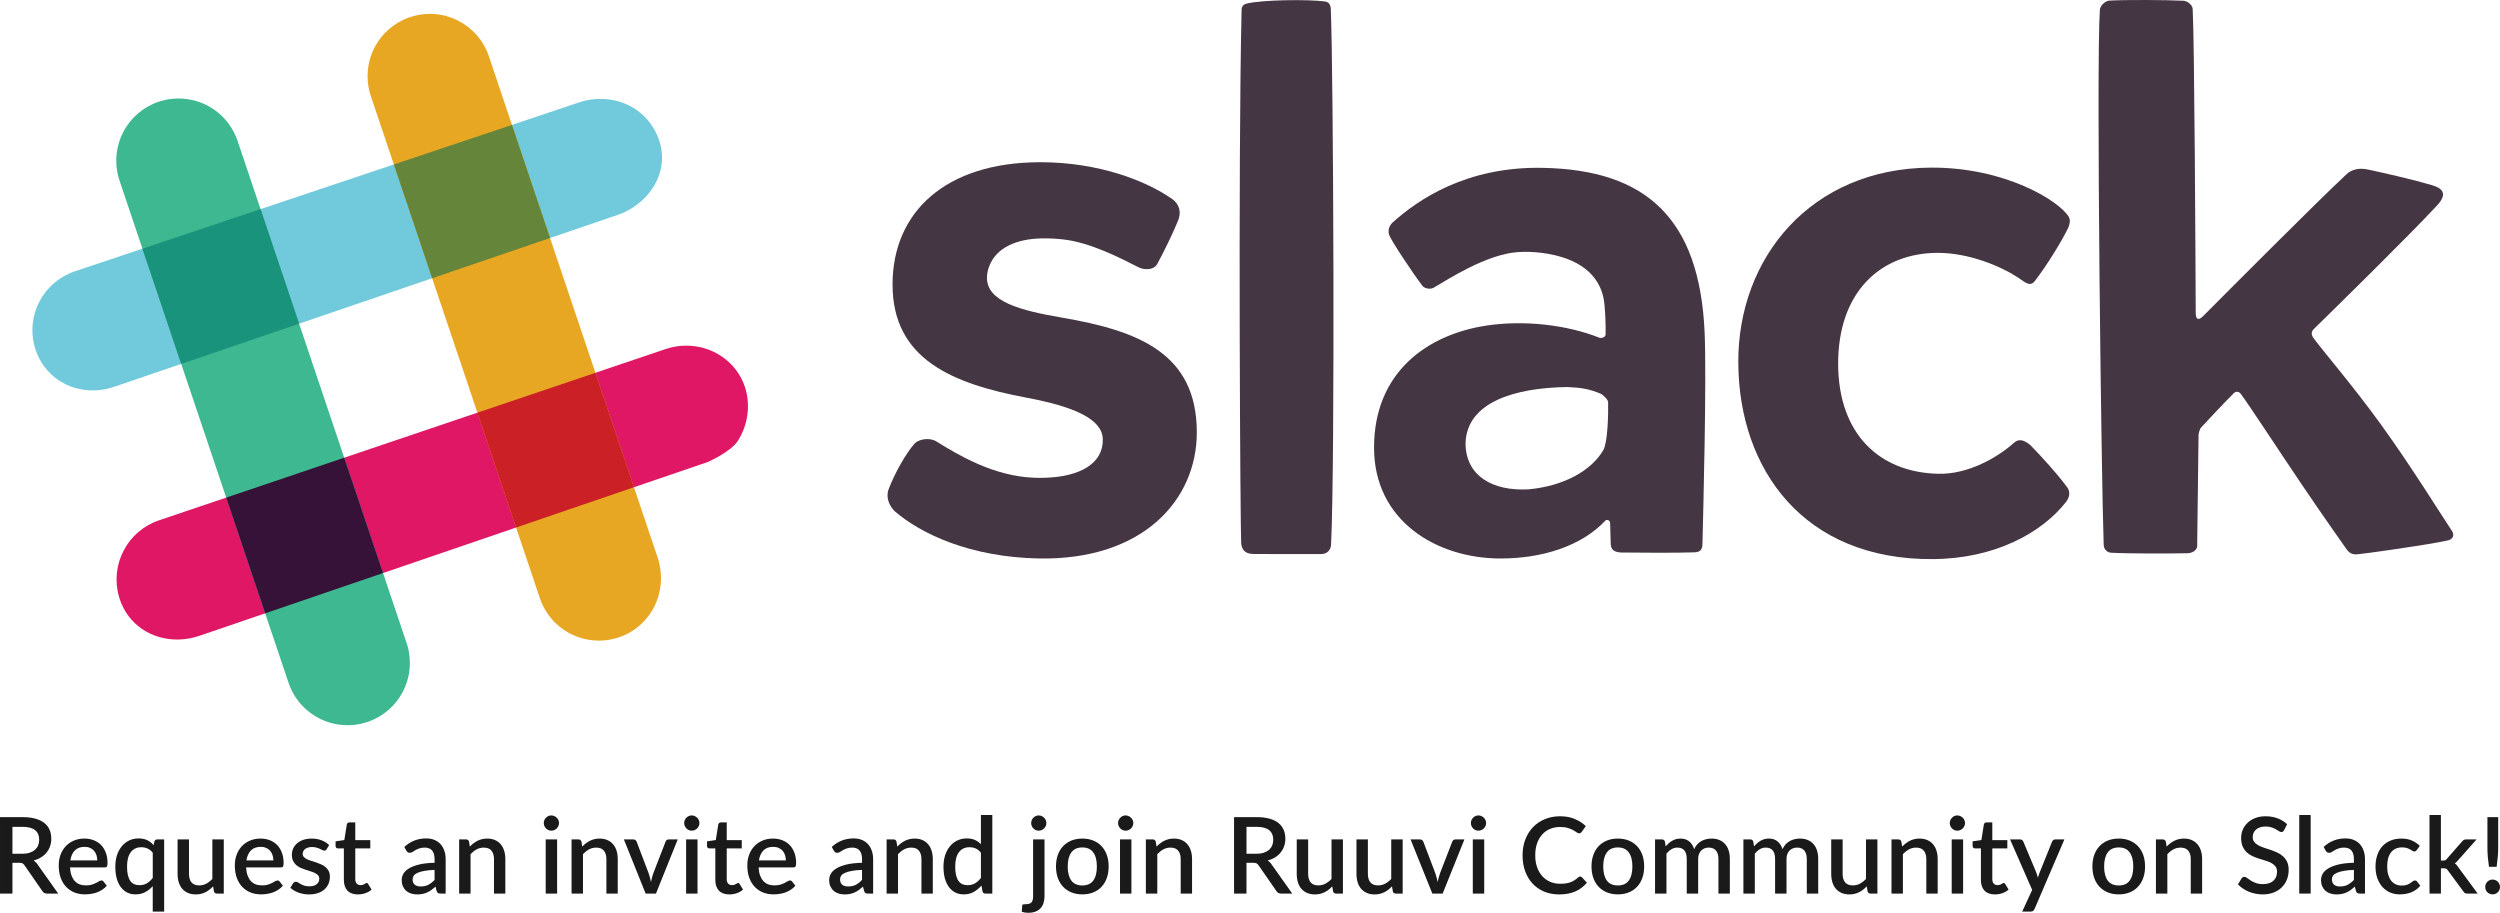 <?xml version="1.0" encoding="UTF-8" standalone="no"?>
<!-- Generator: Adobe Illustrator 16.0.0, SVG Export Plug-In . SVG Version: 6.00 Build 0)  -->

<svg
   xmlns:dc="http://purl.org/dc/elements/1.1/"
   xmlns:cc="http://creativecommons.org/ns#"
   xmlns:rdf="http://www.w3.org/1999/02/22-rdf-syntax-ns#"
   xmlns:svg="http://www.w3.org/2000/svg"
   xmlns="http://www.w3.org/2000/svg"
   xmlns:sodipodi="http://sodipodi.sourceforge.net/DTD/sodipodi-0.dtd"
   xmlns:inkscape="http://www.inkscape.org/namespaces/inkscape"
   version="1.1"
   id="Layer_1"
   x="0px"
   y="0px"
   width="514.434"
   height="187.83"
   viewBox="1.464 25.444 514.434 187.83"
   enable-background="new 1.464 25.444 498.152 149.23"
   xml:space="preserve"
   inkscape:version="0.91 r13725"
   sodipodi:docname="slack.svg"><defs
     id="defs49" /><sodipodi:namedview
     pagecolor="#ffffff"
     bordercolor="#666666"
     borderopacity="1"
     objecttolerance="10"
     gridtolerance="10"
     guidetolerance="10"
     inkscape:pageopacity="0"
     inkscape:pageshadow="2"
     inkscape:window-width="1436"
     inkscape:window-height="855"
     id="namedview47"
     showgrid="false"
     fit-margin-top="0"
     fit-margin-left="0"
     fit-margin-right="0"
     fit-margin-bottom="0"
     inkscape:zoom="1.2686891"
     inkscape:cx="231.26035"
     inkscape:cy="72.105266"
     inkscape:window-x="4"
     inkscape:window-y="0"
     inkscape:window-maximized="1"
     inkscape:current-layer="Layer_1" /><title
     id="title3">background</title><title
     id="title5">Layer 1</title><g
     id="g7"
     transform="translate(6.664,2.4662313e-4)"><g
       id="g9"><path
         d="m 178.463,83.987 c 0,-14.818 10.804,-25.165 30.438,-25.165 11.98,0 21.783,3.825 27.094,7.572 0.76,0.535 2.116,1.833 1.303,4.247 -1.042,2.6 -2.953,6.51 -4.324,9.05 -0.798,1.48 -2.836,1.285 -3.88,0.756 -3.783,-1.917 -9.988,-5.16 -15.688,-5.758 -1.399,-0.147 -2.869,-0.227 -4.347,-0.188 -5.02,0.112 -9.214,1.855 -10.691,5.685 -0.297,0.762 -0.457,1.523 -0.477,2.274 -0.138,5.047 6.886,6.872 15.395,8.334 15.819,2.71 27.787,7.348 27.787,23.63 0,13.827 -10.989,26.323 -32.52,25.94 -14.194,-0.287 -24.264,-5.083 -29.66,-9.737 -0.184,-0.158 -2.238,-2.25 -1.137,-4.766 1.26,-3.239 3.387,-6.951 5.056,-8.922 0.928,-1.266 3.377,-1.467 4.65,-0.678 4.448,2.764 11.768,7.196 20.206,7.49 0.666,0.023 1.326,0.027 1.974,0.01 7.59,-0.184 12.182,-3.062 12.086,-7.91 -0.082,-4.271 -6.1,-6.766 -15.683,-8.572 -15.284,-2.879 -27.58,-7.917 -27.58,-23.292"
         id="path11"
         inkscape:connector-curvature="0"
         style="fill:#443642" /><path
         d="m 317.316,105.086 c -10.778,0.141 -20.66,3.087 -20.945,11.51 -0.003,6.684 5.419,9.967 13.029,9.537 7.3,-0.703 12.867,-3.869 15.32,-8.07 0.907,-1.557 1.045,-7.383 0.99,-9.873 -0.014,-0.53 -1.062,-1.533 -1.521,-1.726 -2.29,-0.965 -3.985,-1.263 -6.874,-1.38 M 281.453,71.146 c 5.04,-4.51 15.033,-11.53 30.959,-11.16 21.017,0.437 32.12,10.29 33.154,33.86 0.426,9.72 -0.28,36.832 -0.448,43.587 -0.025,0.969 -0.353,1.639 -1.659,1.664 -3.461,0.139 -11.457,0.084 -15.131,0.036 -1.854,-0.09 -2.069,-1.01 -2.093,-1.973 -0.016,-0.63 -0.07,-2.498 -0.109,-4.021 -0.021,-0.808 -0.78,-0.785 -0.974,-0.578 -4.93,5.264 -13.004,7.806 -21.59,7.806 -13.05,0 -26.06,-7.677 -26.02,-22.88 0.04,-15.57 11.08,-23.25 23.208,-25.061 7.766,-1.156 16.52,-0.128 23.149,2.506 0.424,0.17 1.29,-0.076 1.297,-0.677 0.027,-1.984 -0.069,-5.765 -0.45,-7.557 -0.973,-4.566 -4.782,-8.24 -12.784,-9.23 -1.648,-0.203 -3.307,-0.27 -4.968,-0.138 -6.361,0.5 -14.016,5.46 -17.186,7.317 -0.746,0.436 -1.914,0.117 -2.292,-0.37 -1.85,-2.39 -6.5,-9.38 -6.866,-10.497 -0.366,-1.114 0.15,-2.052 0.801,-2.638 l 0.002,0.004 z"
         id="path13"
         inkscape:connector-curvature="0"
         style="fill:#443642" /><path
         d="m 352.496,100.13 c -0.125,-21.715 15.005,-40.034 39.573,-40.195 15.33,-0.1 26.467,6.85 28.431,10.128 0.399,0.77 0.194,1.413 -0.082,2.188 -1.298,2.74 -4.576,8.034 -6.912,11.034 -0.995,1.278 -2.075,0.183 -3.33,-0.652 -3.483,-2.32 -10.101,-5.157 -16.614,-5.157 -11.816,0.002 -20.615,8.104 -20.517,23.01 0.092,14.304 8.52,22.165 20.558,22.45 6.293,0.158 12.39,-3.459 15.67,-6.422 1.03,-0.899 2.096,-0.449 3.273,0.471 2.31,2.361 5.623,6.006 7.46,8.515 1.203,1.394 0.303,2.758 -0.13,3.306 -4.984,6.307 -14.61,11.615 -27.349,11.687 -26.674,0.187 -39.906,-18.568 -40.029,-40.36"
         id="path15"
         inkscape:connector-curvature="0"
         style="fill:#443642" /><path
         d="m 479.823,139.514 c 1.252,-0.094 14.613,-1.938 18.714,-2.877 1.018,-0.232 1.38,-1.088 0.811,-1.936 -2.29,-3.434 -8.311,-13.186 -14.617,-21.916 -5.8,-8.027 -11.913,-15.087 -13.89,-17.803 -0.482,-0.66 -0.456,-1.31 0.069,-1.822 3.761,-3.68 19.493,-19.105 25.408,-25.475 2.29,-2.478 0.915,-3.544 -1.03,-4.123 -3.757,-1.12 -9.834,-2.516 -13.29,-3.245 -1.457,-0.308 -3.212,-0.2 -4.486,1.11 -5.914,5.515 -23.963,23.63 -29.351,29.045 -0.97,0.977 -1.535,0.76 -1.54,-0.636 -0.044,-10.44 -0.25,-55.138 -0.623,-62.49 -0.026,-0.972 -1.195,-1.71 -1.854,-1.745 -3.388,-0.177 -11.947,-0.228 -15.32,-0.03 -0.945,0.107 -1.848,1.07 -1.93,1.884 -0.778,11.756 0.33,98.054 0.792,110.126 0.033,0.873 0.683,1.55 1.512,1.599 3.365,0.195 11.688,0.182 15.574,0.109 1.912,0 2.146,-1.344 2.146,-1.344 l 0.288,-23.157 c 0,0 0.197,-1.03 0.516,-1.37 1.37,-1.475 5.16,-5.537 6.776,-7.107 0.388,-0.377 1,-0.35 1.396,0.183 1.92,2.59 7.395,11.01 12.47,18.53 4.663,6.908 9.016,13.039 9.32,13.472 0.702,1 1.522,1.04 2.14,1.021 l 0,-0.003 z"
         id="path17"
         inkscape:connector-curvature="0"
         style="fill:#443642" /><path
         d="m 252.59,139.434 c 1.175,0.039 10.09,0.029 14.04,0.024 1.33,0.026 2.021,-0.981 2.065,-1.87 0.839,-16.926 0.48,-97.512 -0.05,-110.237 -0.044,-1.1 -0.515,-1.513 -1.266,-1.613 -3.39,-0.454 -13.024,-0.348 -16.112,0.46 -0.604,0.157 -0.96,0.616 -0.979,1.206 -0.756,32.8 -0.246,108.42 -0.086,109.852 0.159,1.434 0.909,2.128 2.39,2.178 l -0.002,0 z"
         id="path19"
         inkscape:connector-curvature="0"
         style="fill:#443642" /><g
         id="g21"><g
           id="g23"><path
             d="M 13.997,105.78 C 8.503,105.822 3.849,102.548 2.133,97.438 2.067,97.24 2.01,97.048 1.955,96.855 0.085,90.311 3.711,83.465 10.21,81.273 L 114.45,46.35 c 1.267,-0.363 2.543,-0.548 3.807,-0.556 5.64,-0.044 10.422,3.302 12.18,8.52 l 0.156,0.504 c 1.95,6.816 -2.895,12.9 -8.7,14.85 -0.004,0.003 -1.06,0.36 -103.662,35.391 -1.387,0.471 -2.81,0.709 -4.234,0.721 l 0,0 z"
             id="path25"
             inkscape:connector-curvature="0"
             style="fill:#70cadb" /></g><g
           id="g27"><path
             d="m 31.372,157.045 c -5.537,0.04 -10.207,-3.188 -11.903,-8.225 -0.064,-0.192 -0.125,-0.385 -0.18,-0.579 -1.896,-6.622 1.726,-13.54 8.247,-15.735 L 131.78,97.263 c 1.347,-0.45 2.738,-0.68 4.137,-0.693 5.552,-0.042 10.43,3.35 12.151,8.444 l 0.16,0.53 c 1.007,3.521 0.412,7.478 -1.59,10.601 -1.492,2.322 -6.198,4.366 -6.198,4.366 L 35.8,156.29 c -1.458,0.487 -2.945,0.744 -4.428,0.757 l 0,-0.002 z"
             id="path29"
             inkscape:connector-curvature="0"
             style="fill:#e01765" /></g><g
           id="g31"><path
             d="m 118.148,157.268 c -5.56,0.043 -10.483,-3.465 -12.255,-8.723 l -34.79,-103.34 -0.174,-0.58 c -1.885,-6.59 1.74,-13.464 8.237,-15.654 1.3,-0.437 2.644,-0.665 3.997,-0.677 2.01,-0.015 3.955,0.438 5.787,1.343 3.063,1.525 5.354,4.15 6.449,7.392 l 34.787,103.331 0.101,0.332 c 1.954,6.842 -1.663,13.72 -8.16,15.91 -1.287,0.429 -2.627,0.654 -3.979,0.666 l 0,0 z"
             id="path33"
             inkscape:connector-curvature="0"
             style="fill:#e8a723" /></g><g
           id="g35"><path
             d="m 66.435,174.674 c -5.56,0.043 -10.487,-3.465 -12.26,-8.73 L 19.394,62.608 c -0.06,-0.19 -0.12,-0.38 -0.178,-0.575 -1.88,-6.588 1.734,-13.463 8.229,-15.655 1.295,-0.43 2.634,-0.657 3.985,-0.668 5.561,-0.044 10.485,3.463 12.257,8.723 l 34.782,103.34 c 0.065,0.18 0.124,0.379 0.177,0.569 1.884,6.593 -1.732,13.472 -8.237,15.664 -1.292,0.431 -2.629,0.656 -3.978,0.667 l 0.004,0 z"
             id="path37"
             inkscape:connector-curvature="0"
             style="fill:#3eb890" /></g><path
           d="m 100.997,133.996 24.258,-8.294 -7.93,-23.55 -24.286,8.207 7.958,23.637 z"
           id="path39"
           inkscape:connector-curvature="0"
           style="fill:#cc2027" /><path
           d="m 49.364,151.65 24.256,-8.293 -7.99,-23.73 -24.28,8.21 8.014,23.813 z"
           id="path41"
           inkscape:connector-curvature="0"
           style="fill:#361238" /><path
           d="M 83.727,82.7 107.987,74.417 100.15,51.142 75.845,59.285 83.727,82.7 Z"
           id="path43"
           inkscape:connector-curvature="0"
           style="fill:#65863a" /><path
           d="m 32.088,100.33 24.26,-8.283 -7.933,-23.572 -24.305,8.142 7.978,23.713 0,0 z"
           id="path45"
           inkscape:connector-curvature="0"
           style="fill:#1a937d" /></g></g></g><g
     style="font-style:normal;font-variant:normal;font-weight:normal;font-stretch:normal;font-size:21.851px;line-height:125%;font-family:Lato;-inkscape-font-specification:'Lato, Normal';text-align:start;letter-spacing:0px;word-spacing:0px;writing-mode:lr-tb;text-anchor:start;fill:#1a1a1a;fill-opacity:1;stroke:none;stroke-width:1px;stroke-linecap:butt;stroke-linejoin:miter;stroke-opacity:1"
     id="text4179"><path
       d="m 6.031,201.125 q 0.874,0 1.53,-0.208 0.656,-0.219 1.093,-0.601 0.437,-0.382 0.656,-0.907 0.219,-0.535 0.219,-1.18 0,-1.289 -0.852,-1.967 -0.852,-0.677 -2.578,-0.677 l -2.076,0 0,5.539 2.01,0 z m 7.408,8.194 -2.283,0 q -0.677,0 -0.983,-0.524 l -3.671,-5.299 q -0.186,-0.273 -0.404,-0.393 -0.219,-0.12 -0.656,-0.12 l -1.42,0 0,6.337 -2.557,0 0,-15.733 4.632,0 q 1.551,0 2.666,0.317 1.125,0.317 1.846,0.907 0.721,0.579 1.06,1.398 0.35,0.819 0.35,1.825 0,0.819 -0.251,1.53 -0.24,0.71 -0.71,1.289 -0.459,0.579 -1.136,1.005 -0.677,0.426 -1.541,0.666 0.47,0.284 0.809,0.798 l 4.25,5.998 z"
       style="font-style:normal;font-variant:normal;font-weight:600;font-stretch:normal;font-family:Lato;-inkscape-font-specification:'Lato Semi-Bold';text-align:center;text-anchor:middle;fill:#1a1a1a;fill-opacity:1"
       id="path5900" /><path
       d="m 21.481,202.49 q 0,-0.59 -0.175,-1.093 -0.164,-0.514 -0.492,-0.885 -0.328,-0.382 -0.819,-0.59 -0.481,-0.219 -1.114,-0.219 -1.278,0 -2.01,0.732 -0.732,0.732 -0.929,2.054 l 5.539,0 z m -5.605,1.442 q 0.044,0.951 0.295,1.65 0.251,0.688 0.666,1.147 0.426,0.459 1.005,0.688 0.59,0.219 1.311,0.219 0.688,0 1.191,-0.153 0.503,-0.164 0.874,-0.35 0.371,-0.197 0.634,-0.35 0.262,-0.164 0.481,-0.164 0.284,0 0.437,0.219 l 0.666,0.863 q -0.415,0.492 -0.94,0.83 -0.524,0.339 -1.114,0.557 -0.59,0.208 -1.213,0.295 -0.623,0.098 -1.213,0.098 -1.158,0 -2.152,-0.382 -0.983,-0.393 -1.715,-1.147 -0.721,-0.754 -1.136,-1.868 -0.404,-1.114 -0.404,-2.568 0,-1.158 0.361,-2.163 0.371,-1.005 1.049,-1.748 0.688,-0.743 1.661,-1.169 0.983,-0.437 2.218,-0.437 1.027,0 1.901,0.339 0.874,0.328 1.508,0.972 0.634,0.645 0.983,1.584 0.361,0.929 0.361,2.12 0,0.546 -0.12,0.732 -0.12,0.186 -0.437,0.186 l -7.156,0 z"
       style="font-style:normal;font-variant:normal;font-weight:600;font-stretch:normal;font-family:Lato;-inkscape-font-specification:'Lato Semi-Bold';text-align:center;text-anchor:middle;fill:#1a1a1a;fill-opacity:1"
       id="path5902" /><path
       d="m 32.893,200.917 q -0.492,-0.623 -1.082,-0.874 -0.59,-0.262 -1.278,-0.262 -1.377,0 -2.152,1.016 -0.776,1.005 -0.776,2.983 0,1.027 0.175,1.759 0.175,0.721 0.503,1.18 0.328,0.459 0.798,0.666 0.47,0.208 1.06,0.208 0.896,0 1.541,-0.382 0.656,-0.393 1.213,-1.103 l 0,-5.19 z m 2.349,-2.742 0,14.848 -2.349,0 0,-5.222 q -0.688,0.754 -1.551,1.224 -0.852,0.459 -1.988,0.459 -0.94,0 -1.704,-0.371 -0.765,-0.382 -1.311,-1.103 -0.546,-0.721 -0.852,-1.781 -0.295,-1.071 -0.295,-2.447 0,-1.246 0.328,-2.305 0.339,-1.06 0.961,-1.836 0.623,-0.787 1.508,-1.224 0.896,-0.448 1.999,-0.448 0.535,0 0.972,0.098 0.448,0.087 0.819,0.273 0.382,0.175 0.699,0.437 0.317,0.251 0.601,0.579 l 0.142,-0.732 q 0.131,-0.448 0.601,-0.448 l 1.42,0 z"
       style="font-style:normal;font-variant:normal;font-weight:600;font-stretch:normal;font-family:Lato;-inkscape-font-specification:'Lato Semi-Bold';text-align:center;text-anchor:middle;fill:#1a1a1a;fill-opacity:1"
       id="path5904" /><path
       d="m 47.511,198.175 0,11.144 -1.42,0 q -0.47,0 -0.601,-0.448 l -0.175,-1.038 q -0.35,0.371 -0.743,0.677 -0.382,0.306 -0.819,0.524 -0.437,0.219 -0.94,0.339 -0.492,0.12 -1.06,0.12 -0.918,0 -1.617,-0.306 -0.699,-0.306 -1.18,-0.863 -0.47,-0.557 -0.71,-1.333 -0.24,-0.787 -0.24,-1.726 l 0,-7.091 2.349,0 0,7.091 q 0,1.125 0.514,1.748 0.524,0.623 1.584,0.623 0.776,0 1.442,-0.35 0.677,-0.361 1.267,-0.983 l 0,-8.129 2.349,0 z"
       style="font-style:normal;font-variant:normal;font-weight:600;font-stretch:normal;font-family:Lato;-inkscape-font-specification:'Lato Semi-Bold';text-align:center;text-anchor:middle;fill:#1a1a1a;fill-opacity:1"
       id="path5906" /><path
       d="m 57.715,202.49 q 0,-0.59 -0.175,-1.093 -0.164,-0.514 -0.492,-0.885 -0.328,-0.382 -0.819,-0.59 -0.481,-0.219 -1.114,-0.219 -1.278,0 -2.01,0.732 -0.732,0.732 -0.929,2.054 l 5.539,0 z m -5.605,1.442 q 0.044,0.951 0.295,1.65 0.251,0.688 0.666,1.147 0.426,0.459 1.005,0.688 0.59,0.219 1.311,0.219 0.688,0 1.191,-0.153 0.503,-0.164 0.874,-0.35 0.371,-0.197 0.634,-0.35 0.262,-0.164 0.481,-0.164 0.284,0 0.437,0.219 l 0.666,0.863 q -0.415,0.492 -0.94,0.83 -0.524,0.339 -1.114,0.557 -0.59,0.208 -1.213,0.295 -0.623,0.098 -1.213,0.098 -1.158,0 -2.152,-0.382 -0.983,-0.393 -1.715,-1.147 -0.721,-0.754 -1.136,-1.868 -0.404,-1.114 -0.404,-2.568 0,-1.158 0.361,-2.163 0.371,-1.005 1.049,-1.748 0.688,-0.743 1.661,-1.169 0.983,-0.437 2.218,-0.437 1.027,0 1.901,0.339 0.874,0.328 1.508,0.972 0.634,0.645 0.983,1.584 0.361,0.929 0.361,2.12 0,0.546 -0.12,0.732 -0.12,0.186 -0.437,0.186 l -7.156,0 z"
       style="font-style:normal;font-variant:normal;font-weight:600;font-stretch:normal;font-family:Lato;-inkscape-font-specification:'Lato Semi-Bold';text-align:center;text-anchor:middle;fill:#1a1a1a;fill-opacity:1"
       id="path5908" /><path
       d="m 68.668,200.196 q -0.087,0.153 -0.197,0.219 -0.109,0.066 -0.273,0.066 -0.186,0 -0.404,-0.109 -0.219,-0.12 -0.514,-0.262 -0.295,-0.142 -0.699,-0.251 -0.393,-0.12 -0.929,-0.12 -0.437,0 -0.798,0.109 -0.35,0.098 -0.601,0.295 -0.24,0.186 -0.371,0.448 -0.131,0.251 -0.131,0.546 0,0.393 0.24,0.656 0.24,0.262 0.634,0.459 0.393,0.186 0.896,0.339 0.503,0.153 1.027,0.328 0.524,0.175 1.027,0.404 0.503,0.229 0.896,0.568 0.393,0.328 0.634,0.808 0.24,0.47 0.24,1.147 0,0.787 -0.284,1.453 -0.284,0.666 -0.83,1.158 -0.546,0.492 -1.366,0.765 -0.809,0.273 -1.857,0.273 -0.579,0 -1.125,-0.109 -0.535,-0.098 -1.027,-0.273 -0.481,-0.186 -0.907,-0.437 -0.415,-0.251 -0.743,-0.546 l 0.546,-0.896 q 0.098,-0.164 0.24,-0.251 0.153,-0.098 0.371,-0.098 0.229,0 0.448,0.153 0.229,0.142 0.524,0.317 0.306,0.175 0.732,0.328 0.426,0.142 1.06,0.142 0.524,0 0.907,-0.12 0.382,-0.131 0.634,-0.35 0.251,-0.219 0.371,-0.492 0.12,-0.284 0.12,-0.601 0,-0.426 -0.24,-0.699 -0.24,-0.273 -0.645,-0.47 -0.393,-0.197 -0.907,-0.35 -0.503,-0.153 -1.027,-0.328 -0.524,-0.175 -1.038,-0.404 -0.503,-0.229 -0.907,-0.579 -0.393,-0.361 -0.634,-0.863 -0.24,-0.514 -0.24,-1.246 0,-0.666 0.262,-1.267 0.273,-0.601 0.787,-1.06 0.524,-0.459 1.278,-0.721 0.765,-0.273 1.759,-0.273 1.125,0 2.043,0.361 0.918,0.361 1.541,0.983 l -0.524,0.852 z"
       style="font-style:normal;font-variant:normal;font-weight:600;font-stretch:normal;font-family:Lato;-inkscape-font-specification:'Lato Semi-Bold';text-align:center;text-anchor:middle;fill:#1a1a1a;fill-opacity:1"
       id="path5910" /><path
       d="m 75.105,209.494 q -1.388,0 -2.141,-0.776 -0.743,-0.787 -0.743,-2.207 l 0,-6.49 -1.224,0 q -0.197,0 -0.339,-0.12 -0.142,-0.131 -0.142,-0.382 l 0,-0.951 1.803,-0.262 0.514,-3.223 q 0.055,-0.186 0.186,-0.295 0.131,-0.12 0.35,-0.12 l 1.202,0 0,3.66 3.092,0 0,1.693 -3.092,0 0,6.326 q 0,0.601 0.295,0.918 0.295,0.317 0.787,0.317 0.273,0 0.47,-0.066 0.197,-0.076 0.339,-0.153 0.142,-0.087 0.24,-0.153 0.109,-0.076 0.208,-0.076 0.197,0 0.317,0.219 l 0.699,1.147 q -0.546,0.481 -1.289,0.743 -0.743,0.251 -1.53,0.251 z"
       style="font-style:normal;font-variant:normal;font-weight:600;font-stretch:normal;font-family:Lato;-inkscape-font-specification:'Lato Semi-Bold';text-align:center;text-anchor:middle;fill:#1a1a1a;fill-opacity:1"
       id="path5912" /><path
       d="m 90.887,204.446 q -1.256,0.044 -2.12,0.208 -0.863,0.153 -1.398,0.404 -0.535,0.24 -0.776,0.579 -0.229,0.339 -0.229,0.743 0,0.393 0.12,0.677 0.131,0.273 0.35,0.459 0.229,0.175 0.524,0.262 0.306,0.076 0.666,0.076 0.918,0 1.573,-0.339 0.666,-0.35 1.289,-1.005 l 0,-2.065 z m -6.228,-4.72 q 1.89,-1.759 4.501,-1.759 0.961,0 1.704,0.317 0.754,0.306 1.256,0.874 0.514,0.568 0.776,1.355 0.273,0.776 0.273,1.726 l 0,7.08 -1.049,0 q -0.339,0 -0.514,-0.098 -0.175,-0.109 -0.295,-0.426 l -0.229,-0.907 q -0.426,0.382 -0.841,0.688 -0.415,0.295 -0.863,0.503 -0.437,0.208 -0.951,0.306 -0.503,0.109 -1.114,0.109 -0.677,0 -1.267,-0.186 -0.579,-0.186 -1.005,-0.557 -0.426,-0.382 -0.677,-0.94 -0.24,-0.557 -0.24,-1.311 0,-0.645 0.339,-1.256 0.35,-0.612 1.136,-1.093 0.798,-0.492 2.087,-0.809 1.3,-0.317 3.201,-0.361 l 0,-0.743 q 0,-1.202 -0.514,-1.792 -0.514,-0.59 -1.508,-0.59 -0.677,0 -1.136,0.175 -0.459,0.164 -0.798,0.361 -0.339,0.197 -0.601,0.371 -0.262,0.164 -0.557,0.164 -0.24,0 -0.415,-0.12 -0.164,-0.131 -0.273,-0.317 l -0.426,-0.765 z"
       style="font-style:normal;font-variant:normal;font-weight:600;font-stretch:normal;font-family:Lato;-inkscape-font-specification:'Lato Semi-Bold';text-align:center;text-anchor:middle;fill:#1a1a1a;fill-opacity:1"
       id="path5914" /><path
       d="m 98.14,199.65 q 0.361,-0.371 0.743,-0.666 0.393,-0.306 0.83,-0.524 0.437,-0.219 0.929,-0.339 0.492,-0.12 1.071,-0.12 0.918,0 1.606,0.306 0.699,0.306 1.169,0.863 0.481,0.557 0.721,1.344 0.24,0.776 0.24,1.715 l 0,7.091 -2.338,0 0,-7.091 q 0,-1.125 -0.524,-1.748 -0.514,-0.623 -1.573,-0.623 -0.787,0 -1.464,0.361 -0.666,0.361 -1.256,0.983 l 0,8.118 -2.349,0 0,-11.144 1.42,0 q 0.481,0 0.612,0.448 l 0.164,1.027 z"
       style="font-style:normal;font-variant:normal;font-weight:600;font-stretch:normal;font-family:Lato;-inkscape-font-specification:'Lato Semi-Bold';text-align:center;text-anchor:middle;fill:#1a1a1a;fill-opacity:1"
       id="path5916" /><path
       d="m 116.103,198.175 0,11.144 -2.349,0 0,-11.144 2.349,0 z m 0.393,-3.365 q 0,0.317 -0.131,0.601 -0.12,0.284 -0.339,0.503 -0.219,0.208 -0.514,0.339 -0.284,0.12 -0.612,0.12 -0.317,0 -0.601,-0.12 -0.273,-0.131 -0.481,-0.339 -0.208,-0.219 -0.339,-0.503 -0.12,-0.284 -0.12,-0.601 0,-0.328 0.12,-0.612 0.131,-0.284 0.339,-0.492 0.208,-0.219 0.481,-0.339 0.284,-0.131 0.601,-0.131 0.328,0 0.612,0.131 0.295,0.12 0.514,0.339 0.219,0.208 0.339,0.492 0.131,0.284 0.131,0.612 z"
       style="font-style:normal;font-variant:normal;font-weight:600;font-stretch:normal;font-family:Lato;-inkscape-font-specification:'Lato Semi-Bold';text-align:center;text-anchor:middle;fill:#1a1a1a;fill-opacity:1"
       id="path5918" /><path
       d="m 121.272,199.65 q 0.361,-0.371 0.743,-0.666 0.393,-0.306 0.83,-0.524 0.437,-0.219 0.929,-0.339 0.492,-0.12 1.071,-0.12 0.918,0 1.606,0.306 0.699,0.306 1.169,0.863 0.481,0.557 0.721,1.344 0.24,0.776 0.24,1.715 l 0,7.091 -2.338,0 0,-7.091 q 0,-1.125 -0.524,-1.748 -0.514,-0.623 -1.573,-0.623 -0.787,0 -1.464,0.361 -0.666,0.361 -1.256,0.983 l 0,8.118 -2.349,0 0,-11.144 1.42,0 q 0.481,0 0.612,0.448 l 0.164,1.027 z"
       style="font-style:normal;font-variant:normal;font-weight:600;font-stretch:normal;font-family:Lato;-inkscape-font-specification:'Lato Semi-Bold';text-align:center;text-anchor:middle;fill:#1a1a1a;fill-opacity:1"
       id="path5920" /><path
       d="m 140.922,198.175 -4.48,11.144 -2.12,0 -4.48,-11.144 1.934,0 q 0.273,0 0.448,0.142 0.186,0.131 0.24,0.317 l 2.469,6.49 q 0.153,0.459 0.273,0.907 0.12,0.448 0.208,0.907 0.087,-0.459 0.208,-0.896 0.131,-0.448 0.284,-0.918 l 2.513,-6.49 q 0.066,-0.197 0.24,-0.328 0.175,-0.131 0.426,-0.131 l 1.836,0 z"
       style="font-style:normal;font-variant:normal;font-weight:600;font-stretch:normal;font-family:Lato;-inkscape-font-specification:'Lato Semi-Bold';text-align:center;text-anchor:middle;fill:#1a1a1a;fill-opacity:1"
       id="path5922" /><path
       d="m 144.996,198.175 0,11.144 -2.349,0 0,-11.144 2.349,0 z m 0.393,-3.365 q 0,0.317 -0.131,0.601 -0.12,0.284 -0.339,0.503 -0.219,0.208 -0.513,0.339 -0.284,0.12 -0.612,0.12 -0.317,0 -0.601,-0.12 -0.273,-0.131 -0.481,-0.339 -0.208,-0.219 -0.339,-0.503 -0.12,-0.284 -0.12,-0.601 0,-0.328 0.12,-0.612 0.131,-0.284 0.339,-0.492 0.208,-0.219 0.481,-0.339 0.284,-0.131 0.601,-0.131 0.328,0 0.612,0.131 0.295,0.12 0.513,0.339 0.219,0.208 0.339,0.492 0.131,0.284 0.131,0.612 z"
       style="font-style:normal;font-variant:normal;font-weight:600;font-stretch:normal;font-family:Lato;-inkscape-font-specification:'Lato Semi-Bold';text-align:center;text-anchor:middle;fill:#1a1a1a;fill-opacity:1"
       id="path5924" /><path
       d="m 151.542,209.494 q -1.388,0 -2.141,-0.776 -0.743,-0.787 -0.743,-2.207 l 0,-6.49 -1.224,0 q -0.197,0 -0.339,-0.12 -0.142,-0.131 -0.142,-0.382 l 0,-0.951 1.803,-0.262 0.514,-3.223 q 0.055,-0.186 0.186,-0.295 0.131,-0.12 0.35,-0.12 l 1.202,0 0,3.66 3.092,0 0,1.693 -3.092,0 0,6.326 q 0,0.601 0.295,0.918 0.295,0.317 0.787,0.317 0.273,0 0.47,-0.066 0.197,-0.076 0.339,-0.153 0.142,-0.087 0.24,-0.153 0.109,-0.076 0.208,-0.076 0.197,0 0.317,0.219 l 0.699,1.147 q -0.546,0.481 -1.289,0.743 -0.743,0.251 -1.53,0.251 z"
       style="font-style:normal;font-variant:normal;font-weight:600;font-stretch:normal;font-family:Lato;-inkscape-font-specification:'Lato Semi-Bold';text-align:center;text-anchor:middle;fill:#1a1a1a;fill-opacity:1"
       id="path5926" /><path
       d="m 163.174,202.49 q 0,-0.59 -0.175,-1.093 -0.164,-0.514 -0.492,-0.885 -0.328,-0.382 -0.819,-0.59 -0.481,-0.219 -1.114,-0.219 -1.278,0 -2.01,0.732 -0.732,0.732 -0.929,2.054 l 5.539,0 z m -5.605,1.442 q 0.044,0.951 0.295,1.65 0.251,0.688 0.666,1.147 0.426,0.459 1.005,0.688 0.59,0.219 1.311,0.219 0.688,0 1.191,-0.153 0.503,-0.164 0.874,-0.35 0.371,-0.197 0.634,-0.35 0.262,-0.164 0.481,-0.164 0.284,0 0.437,0.219 l 0.666,0.863 q -0.415,0.492 -0.94,0.83 -0.524,0.339 -1.114,0.557 -0.59,0.208 -1.213,0.295 -0.623,0.098 -1.213,0.098 -1.158,0 -2.152,-0.382 -0.983,-0.393 -1.715,-1.147 -0.721,-0.754 -1.136,-1.868 -0.404,-1.114 -0.404,-2.568 0,-1.158 0.361,-2.163 0.371,-1.005 1.049,-1.748 0.688,-0.743 1.661,-1.169 0.983,-0.437 2.218,-0.437 1.027,0 1.901,0.339 0.874,0.328 1.508,0.972 0.634,0.645 0.983,1.584 0.361,0.929 0.361,2.12 0,0.546 -0.12,0.732 -0.12,0.186 -0.437,0.186 l -7.156,0 z"
       style="font-style:normal;font-variant:normal;font-weight:600;font-stretch:normal;font-family:Lato;-inkscape-font-specification:'Lato Semi-Bold';text-align:center;text-anchor:middle;fill:#1a1a1a;fill-opacity:1"
       id="path5928" /><path
       d="m 178.848,204.446 q -1.256,0.044 -2.12,0.208 -0.863,0.153 -1.398,0.404 -0.535,0.24 -0.776,0.579 -0.229,0.339 -0.229,0.743 0,0.393 0.12,0.677 0.131,0.273 0.35,0.459 0.229,0.175 0.524,0.262 0.306,0.076 0.666,0.076 0.918,0 1.573,-0.339 0.666,-0.35 1.289,-1.005 l 0,-2.065 z m -6.228,-4.72 q 1.89,-1.759 4.501,-1.759 0.961,0 1.704,0.317 0.754,0.306 1.256,0.874 0.514,0.568 0.776,1.355 0.273,0.776 0.273,1.726 l 0,7.08 -1.049,0 q -0.339,0 -0.514,-0.098 -0.175,-0.109 -0.295,-0.426 l -0.229,-0.907 q -0.426,0.382 -0.841,0.688 -0.415,0.295 -0.863,0.503 -0.437,0.208 -0.951,0.306 -0.503,0.109 -1.114,0.109 -0.677,0 -1.267,-0.186 -0.579,-0.186 -1.005,-0.557 -0.426,-0.382 -0.677,-0.94 -0.24,-0.557 -0.24,-1.311 0,-0.645 0.339,-1.256 0.35,-0.612 1.136,-1.093 0.798,-0.492 2.087,-0.809 1.3,-0.317 3.201,-0.361 l 0,-0.743 q 0,-1.202 -0.514,-1.792 -0.514,-0.59 -1.508,-0.59 -0.677,0 -1.136,0.175 -0.459,0.164 -0.798,0.361 -0.339,0.197 -0.601,0.371 -0.262,0.164 -0.557,0.164 -0.24,0 -0.415,-0.12 -0.164,-0.131 -0.273,-0.317 l -0.426,-0.765 z"
       style="font-style:normal;font-variant:normal;font-weight:600;font-stretch:normal;font-family:Lato;-inkscape-font-specification:'Lato Semi-Bold';text-align:center;text-anchor:middle;fill:#1a1a1a;fill-opacity:1"
       id="path5930" /><path
       d="m 186.1,199.65 q 0.361,-0.371 0.743,-0.666 0.393,-0.306 0.83,-0.524 0.437,-0.219 0.929,-0.339 0.492,-0.12 1.071,-0.12 0.918,0 1.606,0.306 0.699,0.306 1.169,0.863 0.481,0.557 0.721,1.344 0.24,0.776 0.24,1.715 l 0,7.091 -2.338,0 0,-7.091 q 0,-1.125 -0.524,-1.748 -0.514,-0.623 -1.573,-0.623 -0.787,0 -1.464,0.361 -0.666,0.361 -1.256,0.983 l 0,8.118 -2.349,0 0,-11.144 1.42,0 q 0.481,0 0.612,0.448 l 0.164,1.027 z"
       style="font-style:normal;font-variant:normal;font-weight:600;font-stretch:normal;font-family:Lato;-inkscape-font-specification:'Lato Semi-Bold';text-align:center;text-anchor:middle;fill:#1a1a1a;fill-opacity:1"
       id="path5932" /><path
       d="m 203.308,200.917 q -0.492,-0.634 -1.082,-0.885 -0.59,-0.251 -1.278,-0.251 -1.377,0 -2.152,1.016 -0.776,1.005 -0.776,2.983 0,1.027 0.175,1.759 0.175,0.721 0.503,1.18 0.328,0.459 0.798,0.666 0.47,0.208 1.06,0.208 0.896,0 1.541,-0.382 0.656,-0.393 1.213,-1.103 l 0,-5.19 z m 2.349,-7.768 0,16.17 -1.42,0 q -0.47,0 -0.601,-0.448 l -0.208,-1.213 q -0.699,0.819 -1.595,1.322 -0.885,0.503 -2.065,0.503 -0.94,0 -1.704,-0.371 -0.765,-0.382 -1.311,-1.103 -0.546,-0.721 -0.852,-1.781 -0.295,-1.071 -0.295,-2.447 0,-1.246 0.328,-2.305 0.339,-1.06 0.961,-1.836 0.623,-0.787 1.508,-1.224 0.896,-0.448 1.999,-0.448 0.983,0 1.672,0.317 0.688,0.306 1.235,0.863 l 0,-5.998 2.349,0 z"
       style="font-style:normal;font-variant:normal;font-weight:600;font-stretch:normal;font-family:Lato;-inkscape-font-specification:'Lato Semi-Bold';text-align:center;text-anchor:middle;fill:#1a1a1a;fill-opacity:1"
       id="path5934" /><path
       d="m 216.397,198.175 0,11.723 q 0,0.699 -0.186,1.311 -0.186,0.623 -0.59,1.082 -0.404,0.459 -1.049,0.721 -0.634,0.262 -1.541,0.262 -0.382,0 -0.688,-0.055 -0.306,-0.055 -0.623,-0.153 l 0.087,-1.278 q 0.033,-0.219 0.186,-0.251 0.142,-0.033 0.557,-0.033 0.83,0 1.158,-0.371 0.339,-0.361 0.339,-1.235 l 0,-11.723 2.349,0 z m 0.382,-3.365 q 0,0.317 -0.131,0.601 -0.12,0.284 -0.339,0.503 -0.219,0.208 -0.503,0.339 -0.284,0.12 -0.612,0.12 -0.317,0 -0.601,-0.12 -0.273,-0.131 -0.492,-0.339 -0.208,-0.219 -0.328,-0.503 -0.12,-0.284 -0.12,-0.601 0,-0.328 0.12,-0.612 0.12,-0.284 0.328,-0.492 0.219,-0.219 0.492,-0.339 0.284,-0.131 0.601,-0.131 0.328,0 0.612,0.131 0.284,0.12 0.503,0.339 0.219,0.208 0.339,0.492 0.131,0.284 0.131,0.612 z"
       style="font-style:normal;font-variant:normal;font-weight:600;font-stretch:normal;font-family:Lato;-inkscape-font-specification:'Lato Semi-Bold';text-align:center;text-anchor:middle;fill:#1a1a1a;fill-opacity:1"
       id="path5936" /><path
       d="m 224.188,198 q 1.235,0 2.229,0.404 1.005,0.404 1.704,1.147 0.71,0.743 1.093,1.803 0.382,1.06 0.382,2.382 0,1.322 -0.382,2.382 -0.382,1.06 -1.093,1.814 -0.699,0.743 -1.704,1.147 -0.994,0.404 -2.229,0.404 -1.246,0 -2.251,-0.404 -0.994,-0.404 -1.704,-1.147 -0.71,-0.754 -1.093,-1.814 -0.382,-1.06 -0.382,-2.382 0,-1.322 0.382,-2.382 0.382,-1.06 1.093,-1.803 0.71,-0.743 1.704,-1.147 1.005,-0.404 2.251,-0.404 z m 0,9.647 q 1.508,0 2.24,-1.005 0.743,-1.016 0.743,-2.895 0,-1.879 -0.743,-2.895 -0.732,-1.027 -2.24,-1.027 -1.53,0 -2.273,1.027 -0.743,1.016 -0.743,2.895 0,1.879 0.743,2.895 0.743,1.005 2.273,1.005 z"
       style="font-style:normal;font-variant:normal;font-weight:600;font-stretch:normal;font-family:Lato;-inkscape-font-specification:'Lato Semi-Bold';text-align:center;text-anchor:middle;fill:#1a1a1a;fill-opacity:1"
       id="path5938" /><path
       d="m 234.28,198.175 0,11.144 -2.349,0 0,-11.144 2.349,0 z m 0.393,-3.365 q 0,0.317 -0.131,0.601 -0.12,0.284 -0.339,0.503 -0.219,0.208 -0.514,0.339 -0.284,0.12 -0.612,0.12 -0.317,0 -0.601,-0.12 -0.273,-0.131 -0.481,-0.339 -0.208,-0.219 -0.339,-0.503 -0.12,-0.284 -0.12,-0.601 0,-0.328 0.12,-0.612 0.131,-0.284 0.339,-0.492 0.208,-0.219 0.481,-0.339 0.284,-0.131 0.601,-0.131 0.328,0 0.612,0.131 0.295,0.12 0.514,0.339 0.219,0.208 0.339,0.492 0.131,0.284 0.131,0.612 z"
       style="font-style:normal;font-variant:normal;font-weight:600;font-stretch:normal;font-family:Lato;-inkscape-font-specification:'Lato Semi-Bold';text-align:center;text-anchor:middle;fill:#1a1a1a;fill-opacity:1"
       id="path5940" /><path
       d="m 239.449,199.65 q 0.361,-0.371 0.743,-0.666 0.393,-0.306 0.83,-0.524 0.437,-0.219 0.929,-0.339 0.492,-0.12 1.071,-0.12 0.918,0 1.606,0.306 0.699,0.306 1.169,0.863 0.481,0.557 0.721,1.344 0.24,0.776 0.24,1.715 l 0,7.091 -2.338,0 0,-7.091 q 0,-1.125 -0.524,-1.748 -0.514,-0.623 -1.573,-0.623 -0.787,0 -1.464,0.361 -0.666,0.361 -1.256,0.983 l 0,8.118 -2.349,0 0,-11.144 1.42,0 q 0.481,0 0.612,0.448 l 0.164,1.027 z"
       style="font-style:normal;font-variant:normal;font-weight:600;font-stretch:normal;font-family:Lato;-inkscape-font-specification:'Lato Semi-Bold';text-align:center;text-anchor:middle;fill:#1a1a1a;fill-opacity:1"
       id="path5942" /><path
       d="m 259.968,201.125 q 0.874,0 1.53,-0.208 0.656,-0.219 1.093,-0.601 0.437,-0.382 0.656,-0.907 0.219,-0.535 0.219,-1.18 0,-1.289 -0.852,-1.967 -0.852,-0.677 -2.578,-0.677 l -2.076,0 0,5.539 2.01,0 z m 7.408,8.194 -2.283,0 q -0.677,0 -0.983,-0.524 l -3.671,-5.299 q -0.186,-0.273 -0.404,-0.393 -0.219,-0.12 -0.656,-0.12 l -1.42,0 0,6.337 -2.557,0 0,-15.733 4.632,0 q 1.551,0 2.666,0.317 1.125,0.317 1.846,0.907 0.721,0.579 1.06,1.398 0.35,0.819 0.35,1.825 0,0.819 -0.251,1.53 -0.24,0.71 -0.71,1.289 -0.459,0.579 -1.136,1.005 -0.677,0.426 -1.541,0.666 0.47,0.284 0.808,0.798 l 4.25,5.998 z"
       style="font-style:normal;font-variant:normal;font-weight:600;font-stretch:normal;font-family:Lato;-inkscape-font-specification:'Lato Semi-Bold';text-align:center;text-anchor:middle;fill:#1a1a1a;fill-opacity:1"
       id="path5944" /><path
       d="m 277.804,198.175 0,11.144 -1.42,0 q -0.47,0 -0.601,-0.448 l -0.175,-1.038 q -0.35,0.371 -0.743,0.677 -0.382,0.306 -0.819,0.524 -0.437,0.219 -0.94,0.339 -0.492,0.12 -1.06,0.12 -0.918,0 -1.617,-0.306 -0.699,-0.306 -1.18,-0.863 -0.47,-0.557 -0.71,-1.333 -0.24,-0.787 -0.24,-1.726 l 0,-7.091 2.349,0 0,7.091 q 0,1.125 0.514,1.748 0.524,0.623 1.584,0.623 0.776,0 1.442,-0.35 0.677,-0.361 1.267,-0.983 l 0,-8.129 2.349,0 z"
       style="font-style:normal;font-variant:normal;font-weight:600;font-stretch:normal;font-family:Lato;-inkscape-font-specification:'Lato Semi-Bold';text-align:center;text-anchor:middle;fill:#1a1a1a;fill-opacity:1"
       id="path5946" /><path
       d="m 290.095,198.175 0,11.144 -1.42,0 q -0.47,0 -0.601,-0.448 l -0.175,-1.038 q -0.35,0.371 -0.743,0.677 -0.382,0.306 -0.819,0.524 -0.437,0.219 -0.94,0.339 -0.492,0.12 -1.06,0.12 -0.918,0 -1.617,-0.306 -0.699,-0.306 -1.18,-0.863 -0.47,-0.557 -0.71,-1.333 -0.24,-0.787 -0.24,-1.726 l 0,-7.091 2.349,0 0,7.091 q 0,1.125 0.514,1.748 0.524,0.623 1.584,0.623 0.776,0 1.442,-0.35 0.677,-0.361 1.267,-0.983 l 0,-8.129 2.349,0 z"
       style="font-style:normal;font-variant:normal;font-weight:600;font-stretch:normal;font-family:Lato;-inkscape-font-specification:'Lato Semi-Bold';text-align:center;text-anchor:middle;fill:#1a1a1a;fill-opacity:1"
       id="path5948" /><path
       d="m 302.802,198.175 -4.48,11.144 -2.12,0 -4.48,-11.144 1.934,0 q 0.273,0 0.448,0.142 0.186,0.131 0.24,0.317 l 2.469,6.49 q 0.153,0.459 0.273,0.907 0.12,0.448 0.208,0.907 0.087,-0.459 0.208,-0.896 0.131,-0.448 0.284,-0.918 l 2.513,-6.49 q 0.066,-0.197 0.24,-0.328 0.175,-0.131 0.426,-0.131 l 1.836,0 z"
       style="font-style:normal;font-variant:normal;font-weight:600;font-stretch:normal;font-family:Lato;-inkscape-font-specification:'Lato Semi-Bold';text-align:center;text-anchor:middle;fill:#1a1a1a;fill-opacity:1"
       id="path5950" /><path
       d="m 306.876,198.175 0,11.144 -2.349,0 0,-11.144 2.349,0 z m 0.393,-3.365 q 0,0.317 -0.131,0.601 -0.12,0.284 -0.339,0.503 -0.219,0.208 -0.514,0.339 -0.284,0.12 -0.612,0.12 -0.317,0 -0.601,-0.12 -0.273,-0.131 -0.481,-0.339 -0.208,-0.219 -0.339,-0.503 -0.12,-0.284 -0.12,-0.601 0,-0.328 0.12,-0.612 0.131,-0.284 0.339,-0.492 0.208,-0.219 0.481,-0.339 0.284,-0.131 0.601,-0.131 0.328,0 0.612,0.131 0.295,0.12 0.514,0.339 0.219,0.208 0.339,0.492 0.131,0.284 0.131,0.612 z"
       style="font-style:normal;font-variant:normal;font-weight:600;font-stretch:normal;font-family:Lato;-inkscape-font-specification:'Lato Semi-Bold';text-align:center;text-anchor:middle;fill:#1a1a1a;fill-opacity:1"
       id="path5952" /><path
       d="m 326.632,205.812 q 0.208,0 0.361,0.164 l 1.016,1.103 q -0.961,1.158 -2.36,1.792 -1.398,0.623 -3.343,0.623 -1.726,0 -3.125,-0.59 -1.388,-0.601 -2.371,-1.661 -0.983,-1.071 -1.519,-2.546 -0.524,-1.475 -0.524,-3.245 0,-1.77 0.557,-3.245 0.568,-1.486 1.584,-2.546 1.027,-1.071 2.447,-1.661 1.431,-0.59 3.147,-0.59 1.704,0 3.005,0.557 1.311,0.546 2.273,1.464 l -0.841,1.191 q -0.087,0.12 -0.208,0.208 -0.12,0.087 -0.328,0.087 -0.219,0 -0.503,-0.197 -0.273,-0.208 -0.71,-0.448 -0.426,-0.251 -1.082,-0.448 -0.645,-0.208 -1.617,-0.208 -1.125,0 -2.065,0.393 -0.94,0.393 -1.617,1.147 -0.677,0.754 -1.06,1.836 -0.371,1.082 -0.371,2.458 0,1.388 0.393,2.48 0.393,1.082 1.082,1.836 0.688,0.743 1.617,1.136 0.929,0.393 1.999,0.393 0.656,0 1.169,-0.066 0.524,-0.076 0.961,-0.229 0.437,-0.164 0.819,-0.404 0.393,-0.24 0.776,-0.59 0.219,-0.197 0.437,-0.197 z"
       style="font-style:normal;font-variant:normal;font-weight:600;font-stretch:normal;font-family:Lato;-inkscape-font-specification:'Lato Semi-Bold';text-align:center;text-anchor:middle;fill:#1a1a1a;fill-opacity:1"
       id="path5954" /><path
       d="m 334.384,198 q 1.235,0 2.229,0.404 1.005,0.404 1.704,1.147 0.71,0.743 1.093,1.803 0.382,1.06 0.382,2.382 0,1.322 -0.382,2.382 -0.382,1.06 -1.093,1.814 -0.699,0.743 -1.704,1.147 -0.994,0.404 -2.229,0.404 -1.246,0 -2.251,-0.404 -0.994,-0.404 -1.704,-1.147 -0.71,-0.754 -1.093,-1.814 -0.382,-1.06 -0.382,-2.382 0,-1.322 0.382,-2.382 0.382,-1.06 1.093,-1.803 0.71,-0.743 1.704,-1.147 1.005,-0.404 2.251,-0.404 z m 0,9.647 q 1.508,0 2.24,-1.005 0.743,-1.016 0.743,-2.895 0,-1.879 -0.743,-2.895 -0.732,-1.027 -2.24,-1.027 -1.53,0 -2.273,1.027 -0.743,1.016 -0.743,2.895 0,1.879 0.743,2.895 0.743,1.005 2.273,1.005 z"
       style="font-style:normal;font-variant:normal;font-weight:600;font-stretch:normal;font-family:Lato;-inkscape-font-specification:'Lato Semi-Bold';text-align:center;text-anchor:middle;fill:#1a1a1a;fill-opacity:1"
       id="path5956" /><path
       d="m 342.028,209.319 0,-11.144 1.42,0 q 0.481,0 0.612,0.448 l 0.153,0.972 q 0.306,-0.35 0.634,-0.634 0.328,-0.295 0.699,-0.503 0.382,-0.219 0.808,-0.339 0.437,-0.12 0.94,-0.12 0.535,0 0.983,0.153 0.448,0.153 0.787,0.437 0.35,0.284 0.601,0.688 0.251,0.404 0.415,0.907 0.251,-0.579 0.634,-0.994 0.382,-0.415 0.852,-0.677 0.47,-0.262 0.994,-0.382 0.535,-0.131 1.082,-0.131 0.896,0 1.595,0.284 0.71,0.284 1.191,0.83 0.492,0.535 0.743,1.322 0.251,0.787 0.251,1.792 l 0,7.091 -2.349,0 0,-7.091 q 0,-1.18 -0.514,-1.77 -0.503,-0.601 -1.497,-0.601 -0.448,0 -0.841,0.153 -0.393,0.153 -0.688,0.448 -0.295,0.295 -0.47,0.743 -0.164,0.437 -0.164,1.027 l 0,7.091 -2.349,0 0,-7.091 q 0,-1.224 -0.492,-1.792 -0.492,-0.579 -1.442,-0.579 -0.656,0 -1.213,0.339 -0.557,0.328 -1.027,0.907 l 0,8.216 -2.349,0 z"
       style="font-style:normal;font-variant:normal;font-weight:600;font-stretch:normal;font-family:Lato;-inkscape-font-specification:'Lato Semi-Bold';text-align:center;text-anchor:middle;fill:#1a1a1a;fill-opacity:1"
       id="path5958" /><path
       d="m 360.209,209.319 0,-11.144 1.42,0 q 0.481,0 0.612,0.448 l 0.153,0.972 q 0.306,-0.35 0.634,-0.634 0.328,-0.295 0.699,-0.503 0.382,-0.219 0.808,-0.339 0.437,-0.12 0.94,-0.12 0.535,0 0.983,0.153 0.448,0.153 0.787,0.437 0.35,0.284 0.601,0.688 0.251,0.404 0.415,0.907 0.251,-0.579 0.634,-0.994 0.382,-0.415 0.852,-0.677 0.47,-0.262 0.994,-0.382 0.535,-0.131 1.082,-0.131 0.896,0 1.595,0.284 0.71,0.284 1.191,0.83 0.492,0.535 0.743,1.322 0.251,0.787 0.251,1.792 l 0,7.091 -2.349,0 0,-7.091 q 0,-1.18 -0.514,-1.77 -0.503,-0.601 -1.497,-0.601 -0.448,0 -0.841,0.153 -0.393,0.153 -0.688,0.448 -0.295,0.295 -0.47,0.743 -0.164,0.437 -0.164,1.027 l 0,7.091 -2.349,0 0,-7.091 q 0,-1.224 -0.492,-1.792 -0.492,-0.579 -1.442,-0.579 -0.656,0 -1.213,0.339 -0.557,0.328 -1.027,0.907 l 0,8.216 -2.349,0 z"
       style="font-style:normal;font-variant:normal;font-weight:600;font-stretch:normal;font-family:Lato;-inkscape-font-specification:'Lato Semi-Bold';text-align:center;text-anchor:middle;fill:#1a1a1a;fill-opacity:1"
       id="path5960" /><path
       d="m 387.786,198.175 0,11.144 -1.42,0 q -0.47,0 -0.601,-0.448 l -0.175,-1.038 q -0.35,0.371 -0.743,0.677 -0.382,0.306 -0.819,0.524 -0.437,0.219 -0.94,0.339 -0.492,0.12 -1.06,0.12 -0.918,0 -1.617,-0.306 -0.699,-0.306 -1.18,-0.863 -0.47,-0.557 -0.71,-1.333 -0.24,-0.787 -0.24,-1.726 l 0,-7.091 2.349,0 0,7.091 q 0,1.125 0.514,1.748 0.524,0.623 1.584,0.623 0.776,0 1.442,-0.35 0.677,-0.361 1.267,-0.983 l 0,-8.129 2.349,0 z"
       style="font-style:normal;font-variant:normal;font-weight:600;font-stretch:normal;font-family:Lato;-inkscape-font-specification:'Lato Semi-Bold';text-align:center;text-anchor:middle;fill:#1a1a1a;fill-opacity:1"
       id="path5962" /><path
       d="m 392.878,199.65 q 0.361,-0.371 0.743,-0.666 0.393,-0.306 0.83,-0.524 0.437,-0.219 0.929,-0.339 0.492,-0.12 1.071,-0.12 0.918,0 1.606,0.306 0.699,0.306 1.169,0.863 0.481,0.557 0.721,1.344 0.24,0.776 0.24,1.715 l 0,7.091 -2.338,0 0,-7.091 q 0,-1.125 -0.524,-1.748 -0.514,-0.623 -1.573,-0.623 -0.787,0 -1.464,0.361 -0.666,0.361 -1.256,0.983 l 0,8.118 -2.349,0 0,-11.144 1.42,0 q 0.481,0 0.612,0.448 l 0.164,1.027 z"
       style="font-style:normal;font-variant:normal;font-weight:600;font-stretch:normal;font-family:Lato;-inkscape-font-specification:'Lato Semi-Bold';text-align:center;text-anchor:middle;fill:#1a1a1a;fill-opacity:1"
       id="path5964" /><path
       d="m 405.421,198.175 0,11.144 -2.349,0 0,-11.144 2.349,0 z m 0.393,-3.365 q 0,0.317 -0.131,0.601 -0.12,0.284 -0.339,0.503 -0.219,0.208 -0.514,0.339 -0.284,0.12 -0.612,0.12 -0.317,0 -0.601,-0.12 -0.273,-0.131 -0.481,-0.339 -0.208,-0.219 -0.339,-0.503 -0.12,-0.284 -0.12,-0.601 0,-0.328 0.12,-0.612 0.131,-0.284 0.339,-0.492 0.208,-0.219 0.481,-0.339 0.284,-0.131 0.601,-0.131 0.328,0 0.612,0.131 0.295,0.12 0.514,0.339 0.219,0.208 0.339,0.492 0.131,0.284 0.131,0.612 z"
       style="font-style:normal;font-variant:normal;font-weight:600;font-stretch:normal;font-family:Lato;-inkscape-font-specification:'Lato Semi-Bold';text-align:center;text-anchor:middle;fill:#1a1a1a;fill-opacity:1"
       id="path5966" /><path
       d="m 411.966,209.494 q -1.388,0 -2.141,-0.776 -0.743,-0.787 -0.743,-2.207 l 0,-6.49 -1.224,0 q -0.197,0 -0.339,-0.12 -0.142,-0.131 -0.142,-0.382 l 0,-0.951 1.803,-0.262 0.513,-3.223 q 0.055,-0.186 0.186,-0.295 0.131,-0.12 0.35,-0.12 l 1.202,0 0,3.66 3.092,0 0,1.693 -3.092,0 0,6.326 q 0,0.601 0.295,0.918 0.295,0.317 0.787,0.317 0.273,0 0.47,-0.066 0.197,-0.076 0.339,-0.153 0.142,-0.087 0.24,-0.153 0.109,-0.076 0.208,-0.076 0.197,0 0.317,0.219 l 0.699,1.147 q -0.546,0.481 -1.289,0.743 -0.743,0.251 -1.53,0.251 z"
       style="font-style:normal;font-variant:normal;font-weight:600;font-stretch:normal;font-family:Lato;-inkscape-font-specification:'Lato Semi-Bold';text-align:center;text-anchor:middle;fill:#1a1a1a;fill-opacity:1"
       id="path5968" /><path
       d="m 426.262,198.175 -6.14,14.313 q -0.12,0.251 -0.295,0.393 -0.164,0.142 -0.514,0.142 l -1.737,0 2.054,-4.458 -4.545,-10.39 2.043,0 q 0.295,0 0.448,0.142 0.164,0.131 0.24,0.317 l 2.655,6.326 q 0.098,0.273 0.175,0.546 0.087,0.262 0.164,0.546 0.087,-0.284 0.175,-0.557 0.087,-0.273 0.197,-0.546 l 2.546,-6.315 q 0.076,-0.197 0.251,-0.328 0.186,-0.131 0.404,-0.131 l 1.879,0 z"
       style="font-style:normal;font-variant:normal;font-weight:600;font-stretch:normal;font-family:Lato;-inkscape-font-specification:'Lato Semi-Bold';text-align:center;text-anchor:middle;fill:#1a1a1a;fill-opacity:1"
       id="path5970" /><path
       d="m 437.453,198 q 1.235,0 2.229,0.404 1.005,0.404 1.704,1.147 0.71,0.743 1.093,1.803 0.382,1.06 0.382,2.382 0,1.322 -0.382,2.382 -0.382,1.06 -1.093,1.814 -0.699,0.743 -1.704,1.147 -0.994,0.404 -2.229,0.404 -1.246,0 -2.251,-0.404 -0.994,-0.404 -1.704,-1.147 -0.71,-0.754 -1.093,-1.814 -0.382,-1.06 -0.382,-2.382 0,-1.322 0.382,-2.382 0.382,-1.06 1.093,-1.803 0.71,-0.743 1.704,-1.147 1.005,-0.404 2.251,-0.404 z m 0,9.647 q 1.508,0 2.24,-1.005 0.743,-1.016 0.743,-2.895 0,-1.879 -0.743,-2.895 -0.732,-1.027 -2.24,-1.027 -1.53,0 -2.273,1.027 -0.743,1.016 -0.743,2.895 0,1.879 0.743,2.895 0.743,1.005 2.273,1.005 z"
       style="font-style:normal;font-variant:normal;font-weight:600;font-stretch:normal;font-family:Lato;-inkscape-font-specification:'Lato Semi-Bold';text-align:center;text-anchor:middle;fill:#1a1a1a;fill-opacity:1"
       id="path5972" /><path
       d="m 447.293,199.65 q 0.361,-0.371 0.743,-0.666 0.393,-0.306 0.83,-0.524 0.437,-0.219 0.929,-0.339 0.492,-0.12 1.071,-0.12 0.918,0 1.606,0.306 0.699,0.306 1.169,0.863 0.481,0.557 0.721,1.344 0.24,0.776 0.24,1.715 l 0,7.091 -2.338,0 0,-7.091 q 0,-1.125 -0.524,-1.748 -0.514,-0.623 -1.573,-0.623 -0.787,0 -1.464,0.361 -0.666,0.361 -1.256,0.983 l 0,8.118 -2.349,0 0,-11.144 1.42,0 q 0.481,0 0.612,0.448 l 0.164,1.027 z"
       style="font-style:normal;font-variant:normal;font-weight:600;font-stretch:normal;font-family:Lato;-inkscape-font-specification:'Lato Semi-Bold';text-align:center;text-anchor:middle;fill:#1a1a1a;fill-opacity:1"
       id="path5974" /><path
       d="m 471.473,196.273 q -0.12,0.197 -0.251,0.295 -0.131,0.087 -0.328,0.087 -0.208,0 -0.47,-0.175 -0.251,-0.175 -0.634,-0.382 -0.371,-0.219 -0.885,-0.393 -0.514,-0.186 -1.224,-0.186 -0.656,0 -1.158,0.164 -0.492,0.164 -0.83,0.459 -0.339,0.295 -0.514,0.699 -0.164,0.393 -0.164,0.863 0,0.601 0.317,1.005 0.317,0.393 0.83,0.677 0.524,0.284 1.191,0.503 0.666,0.208 1.355,0.448 0.699,0.24 1.366,0.546 0.666,0.306 1.18,0.776 0.524,0.47 0.841,1.147 0.317,0.677 0.317,1.65 0,1.049 -0.361,1.967 -0.361,0.918 -1.049,1.606 -0.677,0.677 -1.683,1.071 -0.994,0.393 -2.273,0.393 -0.754,0 -1.475,-0.153 -0.71,-0.142 -1.366,-0.404 -0.645,-0.273 -1.213,-0.656 -0.568,-0.382 -1.016,-0.852 l 0.743,-1.224 q 0.098,-0.153 0.251,-0.24 0.153,-0.087 0.339,-0.087 0.251,0 0.557,0.24 0.306,0.229 0.732,0.514 0.437,0.273 1.049,0.514 0.612,0.229 1.464,0.229 1.388,0 2.141,-0.677 0.765,-0.677 0.765,-1.868 0,-0.666 -0.317,-1.082 -0.317,-0.426 -0.841,-0.71 -0.513,-0.284 -1.18,-0.481 -0.666,-0.197 -1.355,-0.415 -0.688,-0.229 -1.355,-0.524 -0.666,-0.306 -1.191,-0.787 -0.514,-0.492 -0.83,-1.202 -0.317,-0.721 -0.317,-1.792 0,-0.852 0.328,-1.65 0.339,-0.798 0.972,-1.409 0.645,-0.623 1.584,-0.994 0.94,-0.371 2.141,-0.371 1.355,0 2.48,0.426 1.136,0.426 1.956,1.213 l -0.623,1.224 z"
       style="font-style:normal;font-variant:normal;font-weight:600;font-stretch:normal;font-family:Lato;-inkscape-font-specification:'Lato Semi-Bold';text-align:center;text-anchor:middle;fill:#1a1a1a;fill-opacity:1"
       id="path5976" /><path
       d="m 476.938,193.149 0,16.17 -2.349,0 0,-16.17 2.349,0 z"
       style="font-style:normal;font-variant:normal;font-weight:600;font-stretch:normal;font-family:Lato;-inkscape-font-specification:'Lato Semi-Bold';text-align:center;text-anchor:middle;fill:#1a1a1a;fill-opacity:1"
       id="path5978" /><path
       d="m 485.834,204.446 q -1.256,0.044 -2.12,0.208 -0.863,0.153 -1.398,0.404 -0.535,0.24 -0.776,0.579 -0.229,0.339 -0.229,0.743 0,0.393 0.12,0.677 0.131,0.273 0.35,0.459 0.229,0.175 0.524,0.262 0.306,0.076 0.666,0.076 0.918,0 1.573,-0.339 0.666,-0.35 1.289,-1.005 l 0,-2.065 z m -6.228,-4.72 q 1.89,-1.759 4.501,-1.759 0.961,0 1.704,0.317 0.754,0.306 1.256,0.874 0.513,0.568 0.776,1.355 0.273,0.776 0.273,1.726 l 0,7.08 -1.049,0 q -0.339,0 -0.514,-0.098 -0.175,-0.109 -0.295,-0.426 l -0.229,-0.907 q -0.426,0.382 -0.841,0.688 -0.415,0.295 -0.863,0.503 -0.437,0.208 -0.951,0.306 -0.503,0.109 -1.114,0.109 -0.677,0 -1.267,-0.186 -0.579,-0.186 -1.005,-0.557 -0.426,-0.382 -0.677,-0.94 -0.24,-0.557 -0.24,-1.311 0,-0.645 0.339,-1.256 0.35,-0.612 1.136,-1.093 0.798,-0.492 2.087,-0.809 1.3,-0.317 3.201,-0.361 l 0,-0.743 q 0,-1.202 -0.513,-1.792 -0.514,-0.59 -1.508,-0.59 -0.677,0 -1.136,0.175 -0.459,0.164 -0.798,0.361 -0.339,0.197 -0.601,0.371 -0.262,0.164 -0.557,0.164 -0.24,0 -0.415,-0.12 -0.164,-0.131 -0.273,-0.317 l -0.426,-0.765 z"
       style="font-style:normal;font-variant:normal;font-weight:600;font-stretch:normal;font-family:Lato;-inkscape-font-specification:'Lato Semi-Bold';text-align:center;text-anchor:middle;fill:#1a1a1a;fill-opacity:1"
       id="path5980" /><path
       d="m 498.768,200.36 q -0.109,0.142 -0.208,0.219 -0.098,0.076 -0.284,0.076 -0.186,0 -0.393,-0.131 -0.197,-0.131 -0.481,-0.284 -0.273,-0.164 -0.666,-0.295 -0.393,-0.131 -0.983,-0.131 -0.765,0 -1.344,0.273 -0.568,0.273 -0.961,0.787 -0.382,0.503 -0.579,1.235 -0.186,0.721 -0.186,1.628 0,0.94 0.208,1.672 0.208,0.732 0.59,1.235 0.393,0.503 0.94,0.765 0.557,0.262 1.246,0.262 0.677,0 1.103,-0.164 0.426,-0.164 0.71,-0.361 0.284,-0.197 0.481,-0.361 0.208,-0.164 0.437,-0.164 0.284,0 0.437,0.219 l 0.666,0.863 q -0.404,0.492 -0.896,0.83 -0.492,0.339 -1.038,0.557 -0.546,0.208 -1.136,0.295 -0.59,0.098 -1.191,0.098 -1.038,0 -1.945,-0.382 -0.896,-0.393 -1.573,-1.125 -0.666,-0.743 -1.06,-1.803 -0.382,-1.071 -0.382,-2.436 0,-1.235 0.35,-2.283 0.35,-1.06 1.016,-1.825 0.677,-0.765 1.672,-1.191 0.994,-0.437 2.294,-0.437 1.213,0 2.131,0.393 0.929,0.393 1.65,1.114 l -0.623,0.852 z"
       style="font-style:normal;font-variant:normal;font-weight:600;font-stretch:normal;font-family:Lato;-inkscape-font-specification:'Lato Semi-Bold';text-align:center;text-anchor:middle;fill:#1a1a1a;fill-opacity:1"
       id="path5982" /><path
       d="m 503.739,193.149 0,9.374 0.503,0 q 0.24,0 0.393,-0.066 0.153,-0.066 0.317,-0.273 l 3.125,-3.573 q 0.164,-0.219 0.361,-0.328 0.197,-0.109 0.503,-0.109 l 2.131,0 -3.758,4.239 q -0.328,0.426 -0.721,0.677 0.219,0.153 0.382,0.35 0.164,0.186 0.317,0.426 l 4.01,5.452 -2.098,0 q -0.284,0 -0.492,-0.087 -0.197,-0.098 -0.35,-0.35 l -3.223,-4.37 q -0.164,-0.251 -0.328,-0.317 -0.164,-0.076 -0.492,-0.076 l -0.579,0 0,5.201 -2.349,0 0,-16.17 2.349,0 z"
       style="font-style:normal;font-variant:normal;font-weight:600;font-stretch:normal;font-family:Lato;-inkscape-font-specification:'Lato Semi-Bold';text-align:center;text-anchor:middle;fill:#1a1a1a;fill-opacity:1"
       id="path5984" /><path
       d="m 515.526,193.586 0,6.25 q 0,0.983 -0.087,1.934 -0.087,0.94 -0.229,2.032 l -1.584,0 q -0.153,-1.093 -0.24,-2.032 -0.076,-0.951 -0.076,-1.934 l 0,-6.25 2.218,0 z m -2.666,14.378 q 0,-0.317 0.109,-0.59 0.12,-0.284 0.328,-0.492 0.208,-0.208 0.481,-0.328 0.273,-0.12 0.601,-0.12 0.317,0 0.59,0.12 0.284,0.12 0.481,0.328 0.208,0.208 0.328,0.492 0.12,0.273 0.12,0.59 0,0.328 -0.12,0.601 -0.12,0.273 -0.328,0.481 -0.197,0.208 -0.481,0.317 -0.273,0.12 -0.59,0.12 -0.328,0 -0.601,-0.12 -0.273,-0.109 -0.481,-0.317 -0.208,-0.208 -0.328,-0.481 -0.109,-0.273 -0.109,-0.601 z"
       style="font-style:normal;font-variant:normal;font-weight:600;font-stretch:normal;font-family:Lato;-inkscape-font-specification:'Lato Semi-Bold';text-align:center;text-anchor:middle;fill:#1a1a1a;fill-opacity:1"
       id="path5986" /></g></svg>